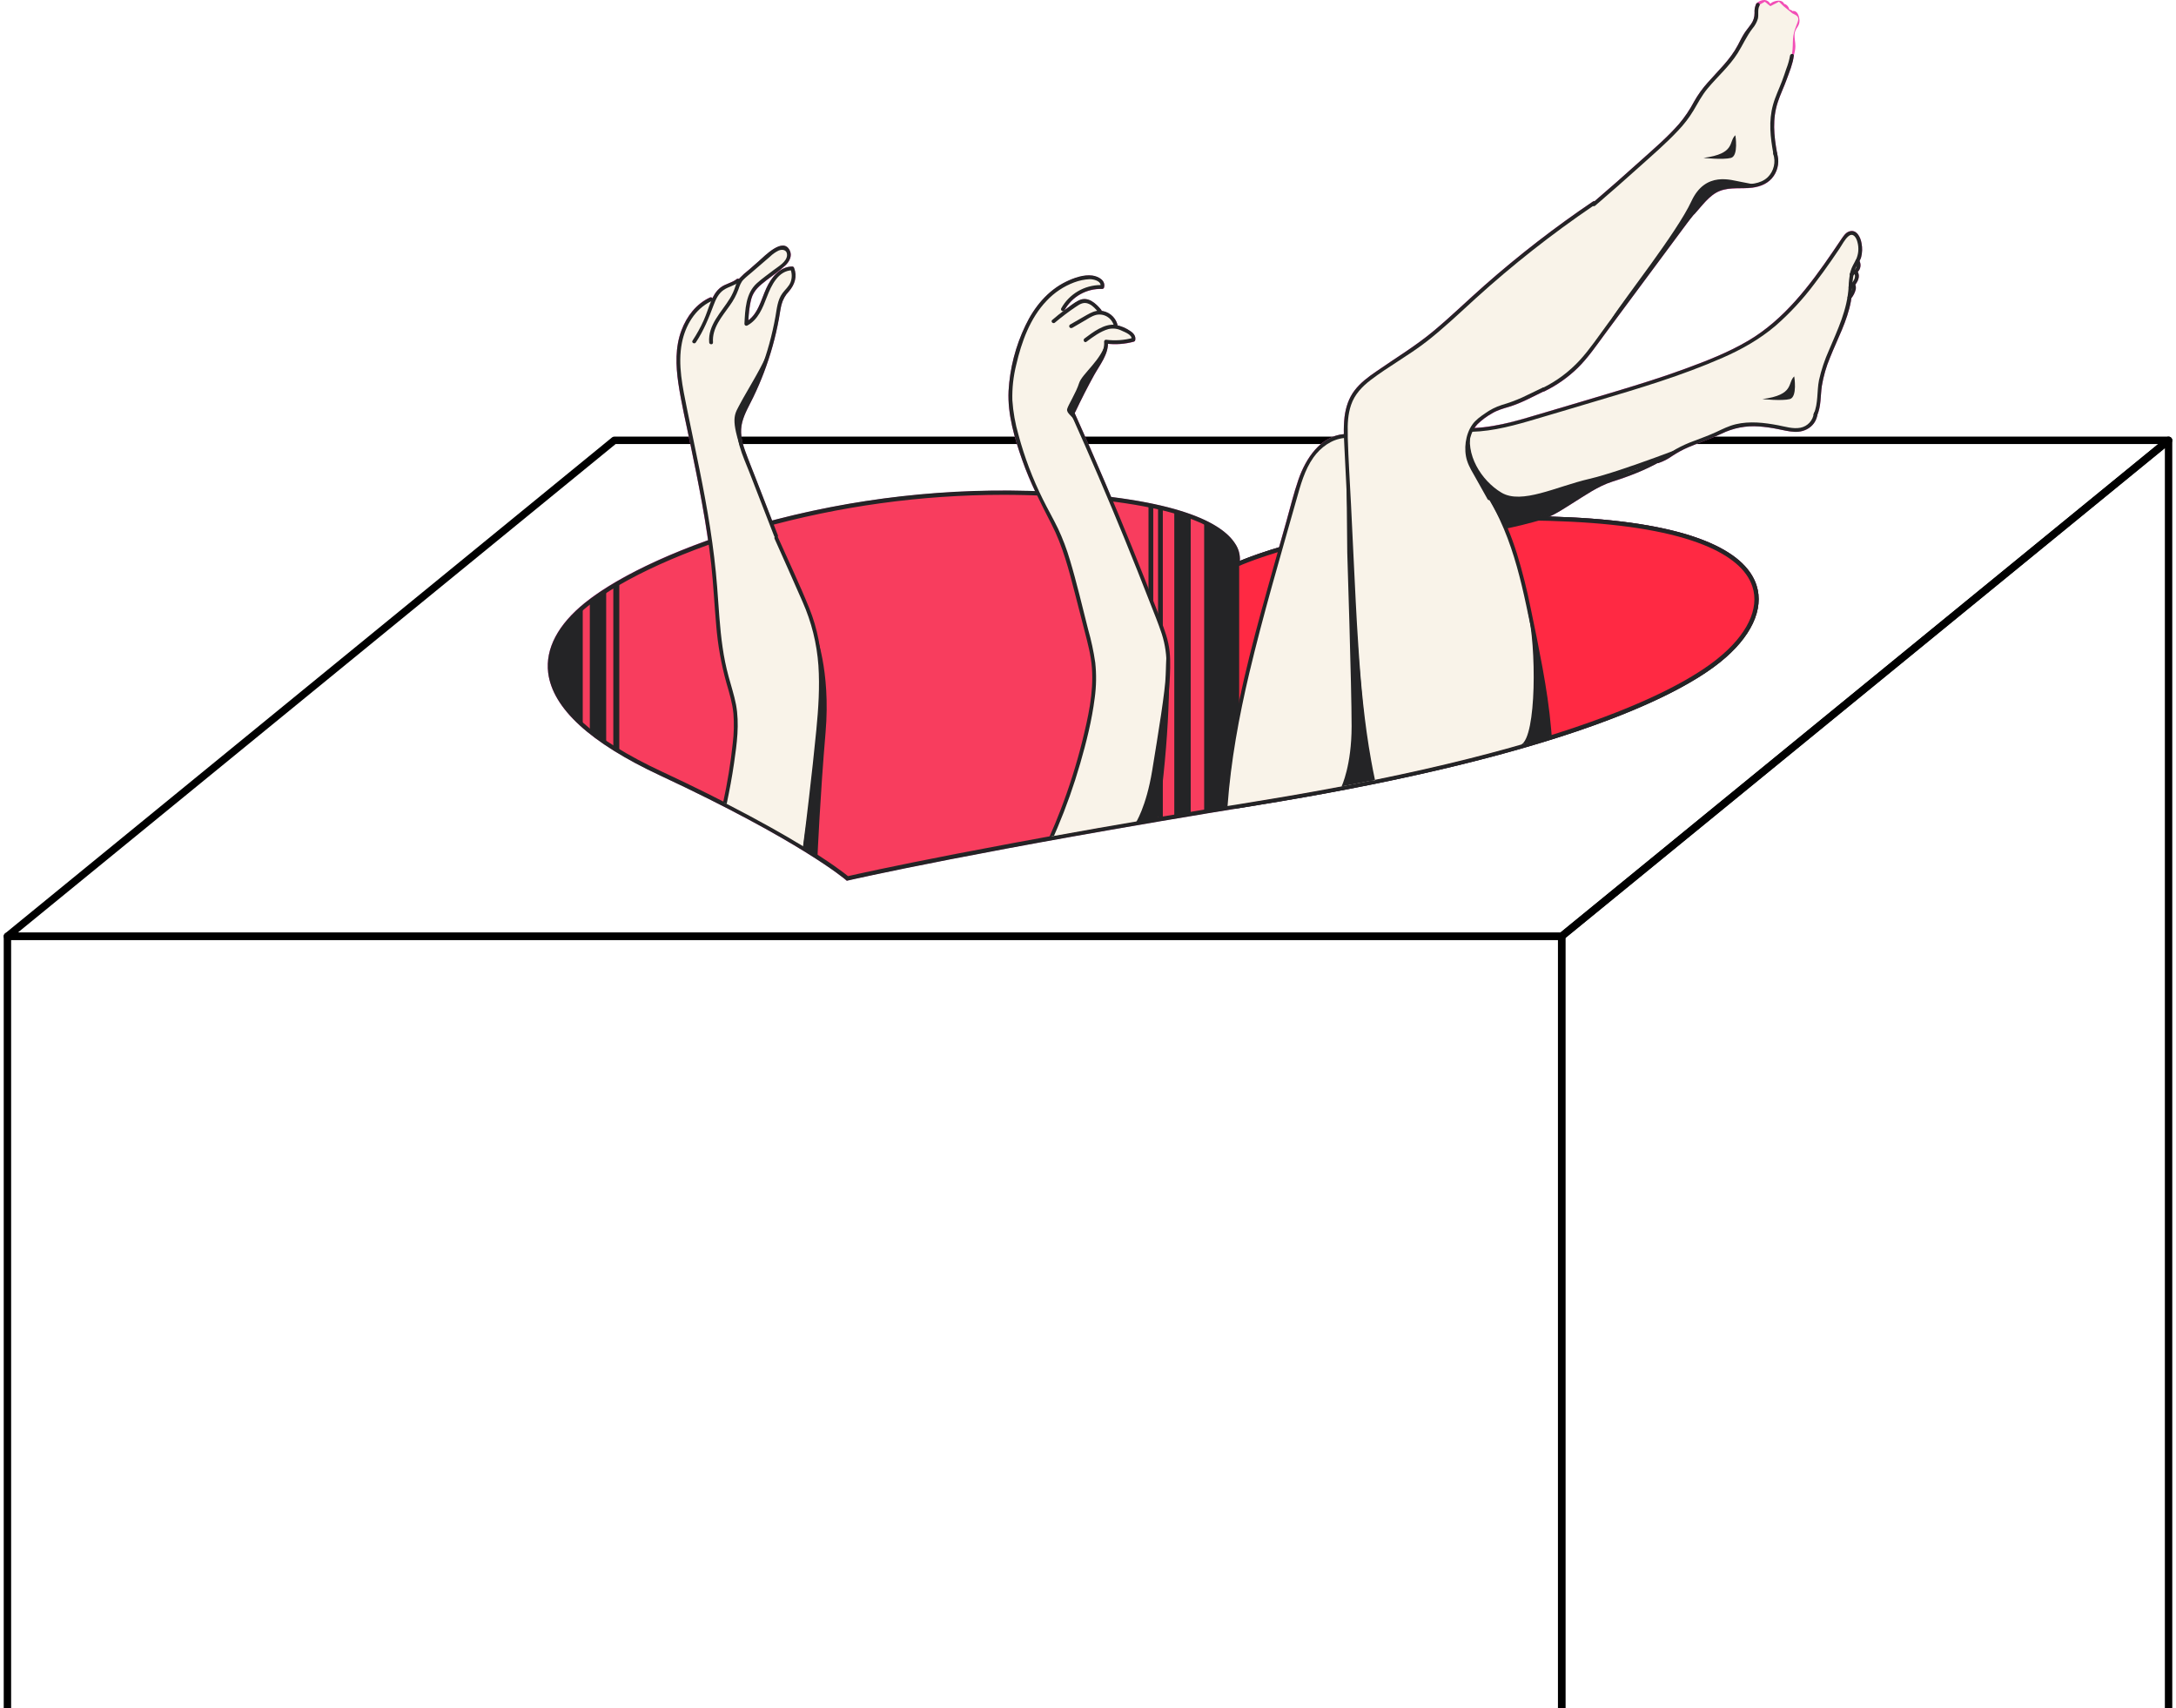 <svg width="293" height="230" viewBox="0 0 293 230" fill="none" xmlns="http://www.w3.org/2000/svg">
<g filter="url(#filter0_b_5237_1124)">
<path d="M82.719 59.281H292L210.281 126.052H105.64H1L82.719 59.281Z" fill="white" fill-opacity="0.2" stroke="black" stroke-width="0.997" stroke-linejoin="round"/>
<path d="M292 268.561L292 59.281L210.281 126.051L210.281 228.698L210.281 335.332L292 268.561Z" fill="white" fill-opacity="0.2" stroke="black" stroke-width="0.997" stroke-linejoin="round"/>
<rect x="1" y="126.053" width="209.281" height="209.281" fill="white" fill-opacity="0.2" stroke="black" stroke-width="0.997" stroke-linejoin="round"/>
</g>
<path d="M250.656 32.755C250.532 31.95 249.996 30.807 248.984 31.155C248.501 31.322 248.204 31.796 247.931 32.195C247.546 32.766 247.164 33.336 246.775 33.904C243.674 38.445 240.255 42.976 235.456 45.83C232.747 47.438 229.762 48.592 226.81 49.675C223.858 50.758 220.806 51.71 217.771 52.624C214.379 53.648 210.979 54.65 207.581 55.658C204.636 56.533 201.65 57.452 198.572 57.608C198.689 57.426 198.823 57.255 198.972 57.097C199.549 56.541 200.195 56.06 200.894 55.668C201.622 55.222 202.417 55.008 203.226 54.763C204.839 54.276 206.351 53.436 207.865 52.701C207.913 52.708 207.961 52.7 208.004 52.678C209.634 51.876 211.127 50.819 212.425 49.549C213.848 48.156 214.971 46.483 216.154 44.89L223.822 34.553L227.632 29.427L228.083 28.891C228.115 28.877 228.143 28.855 228.166 28.829C229.149 27.761 230.155 26.285 231.556 25.73C232.957 25.174 234.501 25.469 235.951 25.281C237.098 25.131 238.172 24.683 238.837 23.696C239.126 23.263 239.315 22.771 239.391 22.256C239.468 21.74 239.429 21.215 239.279 20.716C239.287 20.677 239.287 20.636 239.279 20.597C238.852 18.262 238.625 16.002 239.396 13.706C239.738 12.682 240.212 11.704 240.579 10.69C240.947 9.675 241.406 8.592 241.536 7.513C241.538 7.495 241.538 7.476 241.536 7.458C241.669 7.061 241.741 6.646 241.75 6.227C241.75 5.719 241.626 5.219 241.637 4.713C241.647 4.207 241.837 3.94 242.092 3.547C242.283 3.24 242.35 2.872 242.28 2.517C242.222 2.043 241.961 1.353 241.34 1.498C241.34 1.498 241.34 1.483 241.34 1.479C241.292 1.422 241.231 1.377 241.163 1.346C241.095 1.315 241.021 1.3 240.947 1.302C240.859 0.93 240.582 0.575 240.238 0.526C240.009 -0.076 239.185 0.046 238.691 0.278C238.57 0.336 238.46 0.416 238.367 0.513C238.297 0.372 238.193 0.251 238.063 0.162C237.934 0.072 237.784 0.017 237.628 0.001C237.414 -0.006 237.202 0.033 237.005 0.115C236.808 0.197 236.631 0.321 236.485 0.477C236.459 0.502 236.438 0.534 236.426 0.568C236.413 0.602 236.409 0.639 236.412 0.676C236.286 1.017 236.232 1.381 236.252 1.744C236.263 2.3 236.088 2.845 235.755 3.29C235.458 3.717 235.114 4.102 234.838 4.542C234.529 5.038 234.277 5.565 234.005 6.082C232.982 8.026 231.374 9.5 229.947 11.123C229.247 11.9 228.634 12.752 228.119 13.663C227.552 14.744 226.868 15.76 226.079 16.692C224.507 18.49 222.662 20.058 220.885 21.656C218.848 23.497 216.783 25.311 214.691 27.099C214.659 27.084 214.623 27.079 214.588 27.084C214.553 27.089 214.52 27.104 214.493 27.127C209.396 30.57 204.525 34.337 199.909 38.403C197.603 40.436 195.405 42.581 193.045 44.548C190.599 46.594 187.889 48.216 185.279 50.031C184.222 50.755 183.173 51.526 182.396 52.556C181.618 53.586 181.2 54.835 181.04 56.123C180.955 56.896 180.923 57.673 180.946 58.45C177.785 58.714 175.79 61.771 174.826 64.563C174.186 66.43 173.712 68.363 173.18 70.264C172.855 71.405 172.539 72.545 172.216 73.682L172.163 73.699L171.875 73.786L171.257 73.976L170.978 74.064L170.403 74.25L170.177 74.325C169.929 74.406 169.692 74.487 169.468 74.564L169.395 74.59L168.821 74.803L168.633 74.871L168.25 75.012L168.067 75.081L167.727 75.211L167.605 75.258L167.217 75.412L167.18 75.427L166.947 75.523C166.999 74.697 166.773 73.878 166.307 73.195C164.893 70.984 160.764 68.303 149.609 66.915C149.359 66.323 149.122 65.727 148.87 65.138C147.507 61.938 146.113 58.753 144.688 55.583C144.732 55.56 144.767 55.523 144.788 55.478C145.58 53.795 146.425 52.139 147.324 50.51C148.026 49.241 149.167 47.818 149.171 46.293C150.344 46.414 151.529 46.319 152.667 46.011C152.71 46 152.75 45.977 152.781 45.946C152.813 45.914 152.835 45.875 152.847 45.832C152.973 45.298 152.655 44.903 152.23 44.61C151.696 44.242 151.1 43.974 150.47 43.822C150.477 43.786 150.477 43.749 150.47 43.713C150.332 43.232 150.056 42.802 149.676 42.476C149.297 42.15 148.83 41.942 148.334 41.878C148.333 41.82 148.312 41.764 148.274 41.72C147.559 40.865 146.514 39.881 145.312 40.438C144.632 40.759 143.996 41.293 143.389 41.737L143.334 41.78C143.335 41.776 143.335 41.773 143.334 41.769C143.832 40.869 144.571 40.125 145.467 39.621C146.364 39.116 147.383 38.87 148.411 38.911C148.466 38.909 148.519 38.89 148.562 38.856C148.606 38.823 148.639 38.777 148.656 38.725C148.908 37.755 147.905 37.23 147.089 37.117C145.925 36.963 144.603 37.435 143.567 37.935C141.061 39.144 139.242 41.389 138.071 43.86C136.751 46.613 135.981 49.598 135.807 52.646C135.66 55.828 136.623 59.024 137.661 61.995C138.161 63.403 138.731 64.785 139.37 66.135C127.432 65.721 115.498 67.053 103.945 70.089L101.748 64.42C101.263 63.172 100.75 61.931 100.3 60.669C99.849 59.406 99.582 58.144 99.934 56.824C100.253 55.636 100.9 54.562 101.429 53.462C101.945 52.394 102.413 51.305 102.835 50.196C103.733 47.842 104.413 45.411 104.866 42.933C104.981 42.305 105.056 41.664 105.21 41.043C105.386 40.372 105.729 39.757 106.207 39.255C107.002 38.341 107.358 37.241 106.901 36.07C106.886 36.017 106.854 35.969 106.811 35.935C106.767 35.9 106.713 35.88 106.658 35.878C104.949 35.921 103.821 37.407 103.17 38.845C102.519 40.282 102.102 42.115 100.769 43.117C100.8 42.14 100.936 41.168 101.175 40.22C101.496 39.093 102.301 38.443 103.189 37.755C104.044 37.095 104.973 36.474 105.752 35.741C106.28 35.248 106.692 34.492 106.365 33.77C105.483 31.813 102.916 34.53 102.16 35.184L100.863 36.305C100.407 36.654 99.978 37.038 99.582 37.454C99.554 37.488 99.539 37.531 99.511 37.568C99.466 37.532 99.409 37.513 99.351 37.513C99.293 37.513 99.237 37.532 99.191 37.568C98.55 38.082 97.679 38.193 97.023 38.697C96.551 39.084 96.176 39.577 95.93 40.135C95.894 40.08 95.841 40.04 95.778 40.022C95.716 40.003 95.649 40.008 95.59 40.035C93.743 40.889 92.461 42.566 91.756 44.448C90.902 46.72 90.992 49.198 91.329 51.563C91.735 54.295 92.371 56.993 92.931 59.68C93.49 62.367 94.039 65.054 94.524 67.752C94.825 69.403 95.088 71.059 95.327 72.72C88.337 75.215 82.395 78.21 78.76 81.139C75.125 84.067 73.42 87.323 73.803 90.552C74.384 95.337 79.452 99.991 88.869 104.385C107.811 113.222 113.841 118.408 113.9 118.46L114.011 118.558L114.159 118.524C114.33 118.485 131.837 114.444 169.378 108.367C173.689 107.668 177.819 106.936 181.766 106.173C193.622 103.881 203.826 101.299 212.216 98.468C212.778 98.278 213.363 98.075 213.957 97.864L214.416 97.701C214.905 97.528 215.4 97.347 215.911 97.159C216.182 97.059 216.443 96.958 216.708 96.858L217.38 96.599C217.696 96.477 218.008 96.355 218.314 96.234L218.722 96.07C219.98 95.561 221.142 95.063 222.207 94.574L222.378 94.5C222.656 94.371 222.921 94.245 223.188 94.119L223.741 93.859L224.296 93.585C224.544 93.464 224.792 93.342 225.035 93.218L225.249 93.109C226.18 92.63 227.081 92.135 227.942 91.614L228.241 91.436C228.454 91.313 228.647 91.189 228.845 91.063L229.272 90.785L229.742 90.477C230.037 90.281 230.306 90.091 230.565 89.905L230.797 89.734C231.099 89.52 231.383 89.307 231.633 89.093C232.822 88.155 233.889 87.072 234.809 85.868C234.973 85.654 235.127 85.43 235.27 85.21C235.548 84.786 235.797 84.344 236.013 83.886C236.215 83.46 236.382 83.019 236.513 82.568C236.637 82.143 236.72 81.707 236.763 81.267C236.85 80.433 236.766 79.589 236.515 78.789C235.72 76.347 233.39 74.335 229.591 72.808C225.319 71.099 219.249 70.031 211.547 69.651C210.558 69.604 209.585 69.566 208.63 69.538C208.792 69.467 208.955 69.395 209.113 69.324C210.007 68.867 210.849 68.303 211.701 67.775C213.446 66.69 215.155 65.464 217.128 64.834C219.219 64.202 221.243 63.37 223.175 62.35C223.218 62.362 223.264 62.362 223.307 62.35C223.97 62.127 224.596 61.806 225.163 61.397C225.849 60.939 226.575 60.542 227.331 60.212C228.826 59.571 230.345 59.078 231.816 58.381C233.371 57.618 235.101 57.283 236.829 57.409C237.681 57.473 238.529 57.59 239.366 57.76C240.12 57.905 240.876 58.106 241.647 58.138C243.121 58.204 244.458 57.349 244.71 55.846C245.221 54.605 245.122 53.272 245.31 51.964C245.528 50.644 245.901 49.353 246.421 48.12C247.414 45.627 248.734 43.222 249.225 40.558C249.249 40.421 249.268 40.285 249.285 40.146C249.576 39.794 249.781 39.379 249.883 38.934C249.915 38.734 249.889 38.528 249.806 38.343C250.206 37.826 250.447 37.213 250.137 36.598C250.277 36.476 250.382 36.32 250.443 36.145C250.554 35.813 250.534 35.451 250.385 35.135C250.473 34.968 250.544 34.793 250.599 34.613C250.755 34.006 250.775 33.371 250.656 32.755Z" fill="#F24EB6"/>
<path d="M211.526 69.946C182.616 68.522 166.559 75.996 166.559 75.996C166.559 75.996 169.836 67.892 140.929 66.469C112.023 65.046 87.436 74.56 78.955 81.376C72.272 86.77 69.781 95.171 89.006 104.14C108.23 113.11 114.106 118.26 114.106 118.26C114.106 118.26 131.357 114.248 169.344 108.098C207.332 101.949 224.786 94.282 231.469 88.9C239.933 82.075 240.443 71.371 211.526 69.946Z" fill="#FF2943"/>
<path d="M211.526 69.946C182.616 68.522 166.559 75.996 166.559 75.996C166.559 75.996 169.836 67.892 140.929 66.469C112.023 65.046 87.436 74.56 78.955 81.376C72.272 86.77 69.781 95.171 89.006 104.14C108.23 113.11 114.106 118.26 114.106 118.26C114.106 118.26 131.357 114.248 169.344 108.098C207.332 101.949 224.786 94.282 231.469 88.9C239.933 82.075 240.443 71.371 211.526 69.946Z" fill="#FF2943"/>
<path d="M211.526 69.946C182.616 68.522 166.559 75.996 166.559 75.996C166.559 75.996 169.836 67.892 140.929 66.469C112.023 65.046 87.436 74.56 78.955 81.376C72.272 86.77 69.781 95.171 89.006 104.14C108.23 113.11 114.106 118.26 114.106 118.26C114.106 118.26 131.357 114.248 169.344 108.098C207.332 101.949 224.786 94.282 231.469 88.9C239.933 82.075 240.443 71.371 211.526 69.946Z" fill="#F83D5E"/>
<path d="M114.024 118.578L113.913 118.479C113.853 118.428 107.823 113.242 88.881 104.405C79.464 100.011 74.406 95.357 73.815 90.572C73.422 87.342 75.137 84.087 78.772 81.158C83.55 77.314 92.307 73.345 102.198 70.553C114.796 67.03 127.879 65.552 140.945 66.176C158.771 67.065 164.578 70.47 166.31 73.18C166.777 73.864 167.002 74.683 166.951 75.508C168.273 74.96 172.096 73.49 178.136 72.151C185.114 70.606 196.575 68.917 211.54 69.654C219.242 70.034 225.314 71.096 229.584 72.811C233.383 74.336 235.713 76.348 236.508 78.792C237.559 82.023 235.786 85.791 231.643 89.128C228.907 91.335 223.313 94.748 212.232 98.49C201.06 102.263 186.637 105.595 169.39 108.387C131.86 114.464 114.346 118.505 114.171 118.544L114.024 118.578ZM135.098 66.616C124.03 66.624 113.016 68.14 102.358 71.123C92.533 73.9 83.857 77.82 79.137 81.622C76.717 83.57 73.93 86.695 74.394 90.51C74.949 95.081 79.906 99.582 89.131 103.884C106.751 112.105 113.265 117.196 114.184 117.952C115.924 117.555 133.521 113.611 169.303 107.818C186.517 105.042 200.913 101.709 212.057 97.944C223.061 94.229 228.588 90.856 231.28 88.679C235.233 85.495 236.942 81.959 235.959 78.971C235.22 76.7 233.005 74.81 229.372 73.351C225.163 71.662 219.157 70.615 211.519 70.237C203.3 69.833 190.864 69.933 178.294 72.717C170.776 74.381 166.727 76.241 166.686 76.26L166.016 76.572L166.293 75.887C166.308 75.846 166.686 74.831 165.802 73.469C164.811 71.944 162.699 70.63 159.521 69.562C155.159 68.096 148.899 67.152 140.916 66.759C138.938 66.663 136.986 66.616 135.098 66.616Z" fill="#242426"/>
<path d="M211.526 69.946C182.616 68.522 166.559 75.996 166.559 75.996V108.551L169.335 108.098C207.325 101.948 224.776 94.282 231.459 88.899C239.932 82.075 240.443 71.371 211.526 69.946Z" fill="#FF2943"/>
<path d="M166.273 108.892V75.809L166.442 75.73C166.483 75.711 170.573 73.829 178.144 72.15C185.122 70.606 196.583 68.916 211.548 69.653C219.25 70.033 225.322 71.095 229.592 72.81C233.391 74.335 235.721 76.347 236.516 78.791C237.567 82.023 235.794 85.791 231.651 89.127C226.691 93.124 218.362 96.422 212.24 98.487C201.062 102.262 186.638 105.594 169.392 108.386L166.615 108.836L166.273 108.892ZM166.857 76.185V108.206L169.3 107.809C186.515 105.032 200.91 101.7 212.054 97.934C223.058 94.219 228.586 90.847 231.277 88.67C235.234 85.494 236.943 81.959 235.961 78.97C235.222 76.7 233.007 74.809 229.374 73.35C225.164 71.661 219.158 70.614 211.521 70.236C196.63 69.503 185.233 71.18 178.296 72.716C171.634 74.19 167.696 75.822 166.857 76.185Z" fill="#242426"/>
<path d="M166.564 74.449V108.547C165.052 108.793 163.574 109.038 162.141 109.273V70.297C165.233 71.764 166.265 73.326 166.564 74.449Z" fill="#242426"/>
<path d="M78.466 81.803V97.631C75.311 94.82 74.051 92.128 74.051 89.653C74.053 86.671 75.903 83.996 78.466 81.803Z" fill="#242426"/>
<path d="M160.33 69.535V109.571C159.578 109.699 158.835 109.817 158.119 109.943V68.828C158.935 69.055 159.67 69.29 160.33 69.535Z" fill="#242426"/>
<path d="M81.622 79.49V100.063C80.817 99.518 80.082 98.973 79.42 98.439V81.022C80.073 80.522 80.815 80.007 81.622 79.49Z" fill="#242426"/>
<path d="M83.389 78.42V101.177C83.11 101.013 82.845 100.851 82.582 100.686V78.898C82.845 78.738 83.118 78.574 83.389 78.42Z" fill="#242426"/>
<path d="M156.574 68.422V110.213L155.934 110.322V68.266C156.149 68.321 156.367 68.375 156.574 68.422Z" fill="#242426"/>
<path d="M155.287 68.133V110.427L154.646 110.536V67.994L155.287 68.133Z" fill="#242426"/>
<path d="M110.53 92.29L109.906 100.896L108.817 110.509L108.367 114.071L108.14 113.933C105.663 112.418 102.301 110.515 97.856 108.225C97.743 108.165 97.63 108.106 97.517 108.052L98.194 105.175L99.084 98.145L98.837 94.832L97.241 88.398L96.007 75.834L93.973 63.462L91.581 51.434L91.408 47.143L92.22 43.994L93.907 41.516L95.069 40.613L95.834 40.373L95.987 40.327L96.152 40.273L97.329 38.803L98.824 38.114L99.283 37.928L99.633 37.787H99.661L102.69 35.076L104.65 33.549L105.932 33.587L106.209 34.531L105.558 35.582L101.784 38.611L100.93 40.119L100.524 42.896L100.498 43.3L100.485 43.467V43.614L100.584 43.52L100.757 43.366L101.839 42.377L103.196 39.44L104.522 37.184L105.838 36.268L106.656 36.136L106.869 37.571L106.171 39.158L105.05 40.694L104.543 43.319L102.664 49.941L100.791 54.187L99.667 56.659L99.52 58.406L100.272 61.27L104.505 72.134L104.59 72.348L105.208 73.942L108.909 82.381L110.092 86.581L110.53 92.29Z" fill="#F9F3E9"/>
<path d="M98.842 102.737C98.577 104.585 98.231 106.413 97.847 108.233C97.734 108.174 97.621 108.114 97.507 108.06C97.467 108.035 97.42 108.013 97.381 107.994C97.952 105.385 98.38 102.747 98.663 100.091C98.828 98.761 98.859 97.419 98.757 96.084C98.624 94.669 98.212 93.307 97.819 91.965C97.108 89.412 96.645 86.796 96.437 84.154C96.192 81.449 96.066 78.739 95.773 76.037C95.468 73.26 95.036 70.515 94.537 67.776C94.052 65.079 93.501 62.396 92.943 59.704C92.386 57.013 91.747 54.309 91.341 51.587C90.995 49.223 90.903 46.745 91.769 44.472C92.473 42.59 93.755 40.909 95.602 40.059C95.662 40.032 95.728 40.028 95.791 40.046C95.853 40.065 95.907 40.105 95.942 40.16C95.981 40.211 95.999 40.275 95.995 40.339C95.987 40.375 95.971 40.409 95.948 40.438C95.924 40.467 95.895 40.49 95.861 40.506C95.828 40.517 95.797 40.532 95.769 40.55C93.582 41.601 92.281 43.827 91.822 46.147C91.237 49.11 91.929 52.16 92.512 55.063C93.603 60.403 94.784 65.728 95.628 71.111C96.034 73.736 96.36 76.374 96.566 79.025C96.779 81.729 96.905 84.446 97.296 87.131C97.484 88.465 97.755 89.785 98.108 91.085C98.445 92.341 98.857 93.576 99.103 94.853C99.588 97.442 99.222 100.133 98.842 102.737Z" fill="#242426"/>
<path d="M93.693 46.108C94.735 44.536 95.421 42.865 96.076 41.109C96.367 40.328 96.741 39.501 97.458 39.025C98.122 38.58 98.921 38.446 99.556 37.94C99.812 37.726 99.449 37.376 99.195 37.579C98.554 38.093 97.682 38.205 97.027 38.709C96.418 39.176 96.04 39.849 95.745 40.548C95.389 41.402 95.128 42.297 94.748 43.145C94.323 44.086 93.823 44.991 93.253 45.852C93.069 46.125 93.511 46.381 93.693 46.108Z" fill="#242426"/>
<path d="M96.007 46.106C95.856 44.158 97.212 42.637 98.258 41.148C98.748 40.479 99.142 39.745 99.429 38.967C99.6 38.474 99.747 38.008 100.129 37.628C100.512 37.248 100.911 36.94 101.302 36.603L103.69 34.544C104.027 34.215 104.414 33.942 104.837 33.734C105.371 33.51 105.996 33.647 105.977 34.343C105.954 35.253 104.768 35.892 104.136 36.383C103.399 36.951 102.624 37.493 101.928 38.115C100.398 39.482 100.336 41.693 100.238 43.611C100.24 43.655 100.253 43.698 100.277 43.735C100.3 43.773 100.332 43.804 100.371 43.825C100.409 43.847 100.453 43.858 100.497 43.858C100.541 43.858 100.584 43.846 100.623 43.825C102.086 43.043 102.699 41.447 103.262 39.98C103.843 38.468 104.779 36.43 106.665 36.385L106.419 36.197C106.659 36.77 106.67 37.414 106.451 37.995C106.221 38.581 105.721 38.98 105.356 39.478C104.693 40.382 104.608 41.533 104.418 42.603C103.976 45.08 103.307 47.511 102.421 49.865C101.974 51.052 101.476 52.215 100.926 53.356C100.424 54.385 99.839 55.394 99.51 56.498C98.781 58.952 100.031 61.33 100.902 63.575C102.017 66.448 103.131 69.321 104.245 72.192C104.362 72.495 104.858 72.365 104.738 72.057C103.742 69.502 102.751 66.949 101.767 64.397C101.283 63.148 100.77 61.906 100.319 60.644C99.869 59.382 99.602 58.119 99.954 56.799C100.272 55.611 100.919 54.537 101.449 53.437C101.965 52.369 102.433 51.28 102.855 50.171C103.753 47.818 104.432 45.386 104.886 42.908C105.001 42.28 105.076 41.64 105.23 41.018C105.406 40.347 105.749 39.732 106.227 39.23C107.021 38.316 107.378 37.216 106.921 36.045C106.9 35.993 106.864 35.949 106.817 35.919C106.77 35.889 106.714 35.875 106.658 35.879C104.95 35.921 103.822 37.408 103.171 38.846C102.44 40.454 102.049 42.477 100.358 43.389L100.742 43.603C100.8 42.475 100.868 41.296 101.169 40.206C101.49 39.078 102.295 38.429 103.183 37.741C104.038 37.081 104.967 36.46 105.746 35.727C106.274 35.234 106.686 34.477 106.359 33.755C105.477 31.799 102.91 34.516 102.154 35.169L100.864 36.306C100.408 36.655 99.979 37.039 99.582 37.455C99.324 37.79 99.131 38.172 99.014 38.579C98.833 39.133 98.59 39.665 98.29 40.166C97.15 42.037 95.3 43.727 95.492 46.104C95.518 46.429 96.028 46.433 96.003 46.104L96.007 46.106Z" fill="#242426"/>
<path d="M110.338 99.21C109.833 104.226 109.255 109.231 108.604 114.227C108.525 114.18 108.444 114.126 108.358 114.073L108.132 113.934C108.417 111.743 108.685 109.545 108.937 107.342C109.288 104.32 109.627 101.295 109.92 98.266C110.2 95.389 110.392 92.499 110.2 89.6C109.99 86.636 109.268 83.732 108.064 81.016C106.833 78.172 105.552 75.355 104.296 72.525C104.279 72.49 104.27 72.451 104.27 72.412C104.27 72.372 104.279 72.334 104.296 72.298C104.316 72.26 104.345 72.225 104.379 72.199C104.414 72.172 104.454 72.154 104.497 72.144C104.539 72.133 104.584 72.138 104.624 72.158C104.663 72.177 104.694 72.211 104.71 72.251C104.71 72.251 104.71 72.264 104.723 72.27C106.146 75.475 107.66 78.638 108.969 81.883C111.223 87.441 110.93 93.368 110.338 99.21Z" fill="#242426"/>
<path d="M156.659 97.256L156.174 100.227L156.136 100.498L155.41 104.924L154.692 110.298C154.607 110.313 154.513 110.326 154.427 110.345C149.85 111.123 145.679 111.854 141.916 112.539C141.817 112.558 141.717 112.578 141.617 112.593L142.898 109.529L146.226 99.434L147.349 92.937L147.106 88.425L145.459 81.62L143.238 73.259L139.549 65.997L137.298 60.037L136.051 54.776L136.416 49.863L138.037 44.54L140.115 41.033L142.163 39.072L144.647 37.75L146.967 37.344L148.208 37.671L148.362 38.38V38.414L148.409 38.627L146.341 38.918L144.521 39.916L143.199 41.31L143.278 41.789V41.817L143.3 41.943L145.491 40.608L146.847 40.734L147.984 41.83L148.242 42.073L148.342 42.173L149.929 43.017L150.307 43.76L150.401 43.94L150.455 44.047L152.003 44.743L152.614 45.384L152.441 45.856L149.186 46.132L149.06 46.146L149.019 46.266L148.355 48.464L146.108 52.226L144.613 55.408L144.534 55.581L144.474 55.714L148.453 64.792L154.927 80.663C154.927 80.663 157.191 85.195 157.238 87.827C157.285 90.459 156.659 97.256 156.659 97.256Z" fill="#F9F3E9"/>
<path d="M148.66 38.709C148.643 38.761 148.61 38.807 148.566 38.841C148.522 38.874 148.469 38.893 148.414 38.895C147.386 38.854 146.367 39.1 145.471 39.605C144.574 40.109 143.836 40.853 143.337 41.753C143.338 41.757 143.338 41.762 143.337 41.766L143.297 41.826C143.281 41.844 143.262 41.859 143.24 41.87C143.218 41.88 143.195 41.885 143.171 41.885C143.122 41.894 143.073 41.889 143.028 41.87C142.982 41.852 142.943 41.821 142.915 41.781C142.886 41.741 142.87 41.694 142.867 41.645C142.864 41.596 142.876 41.548 142.899 41.505C143.425 40.56 144.192 39.773 145.122 39.223C146.053 38.673 147.113 38.38 148.194 38.376C148.16 37.793 147.197 37.579 146.718 37.586C146.012 37.622 145.316 37.766 144.653 38.013C143.238 38.541 141.964 39.39 140.932 40.493C138.694 42.83 137.551 46.031 136.834 49.122C136.446 50.679 136.271 52.282 136.315 53.886C136.421 55.471 136.7 57.039 137.145 58.564C137.948 61.549 139.046 64.447 140.422 67.215C141.077 68.537 141.816 69.827 142.462 71.156C143.102 72.519 143.637 73.929 144.061 75.374C144.992 78.459 145.716 81.601 146.513 84.717C146.934 86.189 147.256 87.688 147.476 89.203C147.648 90.79 147.623 92.392 147.404 93.973C147.026 96.951 146.287 99.907 145.45 102.793C144.598 105.741 143.573 108.636 142.38 111.463C142.235 111.815 142.075 112.174 141.915 112.531C141.816 112.55 141.716 112.569 141.616 112.584C141.515 112.599 141.417 112.623 141.319 112.638C141.849 111.442 142.348 110.239 142.814 109.021C143.963 106.036 144.928 102.983 145.704 99.879C146.507 96.637 147.284 93.257 147.026 89.897C146.9 88.216 146.46 86.576 146.041 84.948C145.614 83.286 145.187 81.625 144.76 79.965C143.929 76.735 143.113 73.533 141.577 70.549C140.136 67.732 138.707 64.968 137.658 61.971C136.609 58.974 135.657 55.804 135.804 52.621C135.978 49.573 136.747 46.588 138.068 43.836C139.239 41.364 141.058 39.119 143.564 37.91C144.599 37.41 145.913 36.938 147.086 37.092C147.908 37.214 148.912 37.739 148.66 38.709Z" fill="#242426"/>
<path d="M142.03 43.446C142.957 42.664 143.927 41.933 144.935 41.258C145.481 40.887 145.981 40.618 146.633 40.919C147.164 41.156 147.545 41.622 147.914 42.057C148.128 42.309 148.486 41.946 148.275 41.696C147.559 40.842 146.515 39.857 145.313 40.415C144.633 40.735 143.997 41.269 143.39 41.714C142.784 42.158 142.228 42.602 141.682 43.076C141.432 43.29 141.795 43.651 142.043 43.44L142.03 43.446Z" fill="#242426"/>
<path d="M144.343 44.16L145.893 43.258C146.423 42.951 146.961 42.571 147.563 42.404C148.07 42.279 148.605 42.357 149.055 42.62C149.505 42.884 149.834 43.313 149.973 43.816C149.993 43.878 150.037 43.93 150.095 43.961C150.153 43.992 150.221 44 150.284 43.982C150.348 43.965 150.402 43.923 150.436 43.867C150.47 43.811 150.48 43.743 150.466 43.679C150.318 43.16 150.01 42.702 149.587 42.368C149.163 42.034 148.645 41.843 148.106 41.821C147.465 41.806 146.861 42.103 146.31 42.417C145.564 42.844 144.815 43.271 144.084 43.698C144.029 43.734 143.989 43.79 143.974 43.854C143.958 43.919 143.969 43.986 144.002 44.043C144.035 44.1 144.089 44.142 144.153 44.16C144.216 44.178 144.284 44.171 144.343 44.141V44.16Z" fill="#242426"/>
<path d="M146.284 46.014C147.162 45.359 148.174 44.607 149.244 44.306C149.858 44.159 150.504 44.24 151.064 44.532C151.454 44.709 152.495 45.102 152.36 45.668L152.539 45.491C151.363 45.809 150.135 45.893 148.926 45.737C148.892 45.736 148.859 45.743 148.828 45.755C148.797 45.768 148.768 45.787 148.745 45.81C148.721 45.834 148.702 45.862 148.689 45.893C148.676 45.924 148.669 45.957 148.669 45.991C148.748 46.845 148.392 47.584 147.984 48.306C147.557 49.06 147.117 49.802 146.702 50.569C145.874 52.087 145.09 53.629 144.353 55.195C144.214 55.49 144.654 55.751 144.795 55.452C145.587 53.768 146.432 52.112 147.33 50.483C148.076 49.137 149.329 47.621 149.18 45.997L148.926 46.254C150.18 46.413 151.454 46.323 152.674 45.991C152.717 45.979 152.756 45.957 152.788 45.925C152.819 45.894 152.842 45.855 152.853 45.812C152.979 45.278 152.661 44.882 152.236 44.59C151.625 44.157 150.925 43.865 150.188 43.735C148.693 43.534 147.151 44.731 146.025 45.572C145.765 45.767 146.025 46.213 146.284 46.014Z" fill="#242426"/>
<path d="M144.17 55.638C146.698 61.26 149.128 66.925 151.46 72.632C152.61 75.451 153.737 78.278 154.839 81.115C155.385 82.525 155.971 83.93 156.443 85.368C156.896 86.792 157.106 88.282 157.064 89.776C156.994 93.272 156.593 96.753 155.868 100.173C155.802 100.493 156.295 100.63 156.362 100.307C156.997 97.258 157.386 94.163 157.526 91.052C157.592 89.571 157.626 88.072 157.312 86.615C156.994 85.12 156.379 83.699 155.832 82.279C153.611 76.519 151.29 70.797 148.869 65.114C147.481 61.851 146.057 58.604 144.598 55.371C144.463 55.072 144.023 55.331 144.155 55.63L144.17 55.638Z" fill="#242426"/>
<path d="M156.268 100.432C156.271 100.444 156.271 100.455 156.268 100.467C155.828 103.728 155.394 106.99 154.965 110.254C154.878 110.267 154.786 110.28 154.698 110.299C154.611 110.318 154.519 110.327 154.434 110.346C154.871 107.044 155.311 103.739 155.756 100.432C155.768 100.356 155.808 100.288 155.869 100.24C155.915 100.211 155.968 100.194 156.023 100.192C156.078 100.189 156.132 100.202 156.181 100.227C156.215 100.248 156.243 100.278 156.259 100.315C156.274 100.352 156.278 100.393 156.268 100.432Z" fill="#242426"/>
<path d="M250.242 34.915C250.222 35.065 250.228 35.218 250.261 35.366C250.318 35.584 250.318 35.812 250.261 36.03C250.224 36.177 250.15 36.312 250.048 36.423C249.981 36.483 249.943 36.483 249.943 36.483C249.943 36.483 249.975 36.581 250.009 36.722C250.089 37 250.102 37.293 250.048 37.577C249.971 37.796 249.844 37.995 249.676 38.156L249.603 38.222C249.601 38.352 249.592 38.483 249.576 38.613C249.566 38.936 249.493 39.255 249.362 39.55V39.563C249.318 39.653 249.248 39.727 249.161 39.777C249.161 39.777 249.123 39.963 249.057 40.262C248.797 41.45 248.445 42.616 248.006 43.75C247.322 45.384 245.834 48.462 245.462 50.137C245.202 51.312 245.035 53.864 244.625 55.511C244.571 55.712 244.518 55.898 244.465 56.062C244.326 56.489 244.159 56.808 243.961 56.953C243.017 57.664 242.066 57.982 240.093 57.623C238.119 57.265 235.18 56.769 232.746 57.683C230.311 58.598 225.304 61.026 224.7 61.385C224.54 61.479 224.115 61.684 223.583 61.93C223.41 62.017 223.224 62.103 223.032 62.19C221.569 62.861 219.723 63.686 219.723 63.686C219.723 63.686 215.676 65.016 214.433 65.779C213.19 66.541 209.094 69.229 207.665 69.654C207.297 69.761 205.465 70.224 202.934 70.856L202.594 70.935C202.54 70.955 202.484 70.971 202.428 70.982C201.637 71.175 200.8 71.388 199.916 71.606C193.047 73.315 183.91 75.541 182.336 75.925C182.266 75.945 182.195 75.96 182.123 75.972C182.112 75.979 182.101 75.984 182.088 75.985L182.167 76.803V76.816L182.58 81.043L184.653 102.38L184.912 105.018V105.044L184.673 105.131C184.673 105.116 184.673 105.104 184.66 105.084C179.976 106.026 174.886 106.958 169.359 107.848C167.977 108.075 166.627 108.293 165.301 108.513L165.162 108.532C165.613 103.833 166.57 95.795 168.244 89.442C170.762 79.866 174.064 67.469 174.865 65.305C175.666 63.141 177.616 59.191 180.254 58.805C180.433 58.779 180.681 58.751 180.971 58.726L181.27 58.698L181.484 58.679C181.616 58.679 181.764 58.66 181.911 58.653C185.446 58.392 192.695 58.128 196.787 57.942C197.161 57.92 197.505 57.908 197.819 57.888C197.91 57.888 197.998 57.888 198.083 57.876L198.417 57.854C199.04 57.822 199.472 57.794 199.664 57.769C201.086 57.57 212.455 54.466 215.896 53.431C219.337 52.395 230.535 48.695 233.04 47.388C235.546 46.08 240.528 42.902 243.61 38.696C246.692 34.49 248.442 31.1 249.591 31.399C250.74 31.698 250.513 34.283 250.302 34.708C250.268 34.772 250.248 34.843 250.242 34.915Z" fill="#F9F3E9"/>
<path d="M197.017 58.127C200.048 58.249 203.008 57.52 205.898 56.681C208.888 55.809 211.878 54.906 214.868 54.017C220.635 52.308 226.425 50.589 231.942 48.169C234.505 47.049 236.903 45.697 239.035 43.897C240.985 42.198 242.75 40.298 244.3 38.227C245.107 37.181 245.878 36.106 246.632 35.023C246.993 34.504 247.348 33.981 247.7 33.458C248.052 32.934 248.396 32.225 248.885 31.811C249.562 31.24 249.992 32.078 250.118 32.646C250.317 33.399 250.251 34.197 249.932 34.908C249.648 35.47 249.319 35.959 249.161 36.578C249.017 37.243 248.937 37.921 248.922 38.601C248.747 41.684 247.457 44.349 246.273 47.145C245.691 48.441 245.241 49.792 244.93 51.178C244.631 52.659 244.844 54.301 244.227 55.7C244.097 55.997 244.537 56.258 244.669 55.957C245.229 54.688 245.114 53.316 245.31 51.973C245.528 50.652 245.901 49.362 246.421 48.128C247.414 45.635 248.734 43.23 249.225 40.566C249.477 39.193 249.293 37.706 249.755 36.38C249.968 35.76 250.415 35.252 250.609 34.622C250.763 34.015 250.78 33.382 250.66 32.768C250.536 31.962 250 30.82 248.988 31.168C248.505 31.334 248.208 31.809 247.935 32.208C247.551 32.778 247.168 33.349 246.779 33.917C243.678 38.458 240.259 42.989 235.46 45.842C232.751 47.451 229.766 48.604 226.814 49.687C223.862 50.77 220.81 51.723 217.775 52.637C214.384 53.66 210.983 54.662 207.585 55.67C204.147 56.694 200.657 57.781 197.028 57.636C196.699 57.623 196.699 58.133 197.028 58.146L197.017 58.127Z" fill="#242426"/>
<path d="M244.229 55.65C244.173 56.12 243.969 56.561 243.647 56.908C243.324 57.255 242.9 57.492 242.435 57.583C241.433 57.777 240.387 57.435 239.409 57.25C237.542 56.897 235.592 56.671 233.719 57.115C232.775 57.341 231.918 57.775 231.045 58.183C230.116 58.61 229.153 58.958 228.196 59.324C227.311 59.638 226.453 60.026 225.633 60.483C224.819 60.96 224.089 61.577 223.17 61.846C223.109 61.868 223.058 61.911 223.028 61.969C222.997 62.026 222.99 62.093 223.007 62.156C223.024 62.218 223.064 62.272 223.12 62.306C223.175 62.341 223.241 62.352 223.305 62.34C223.967 62.117 224.593 61.795 225.161 61.387C225.848 60.932 226.574 60.539 227.331 60.212C228.826 59.571 230.344 59.078 231.816 58.382C233.371 57.619 235.101 57.284 236.829 57.41C237.681 57.473 238.528 57.59 239.366 57.76C240.12 57.905 240.876 58.106 241.647 58.138C243.142 58.204 244.5 57.329 244.725 55.788C244.772 55.468 244.278 55.329 244.231 55.654L244.229 55.65Z" fill="#242426"/>
<path d="M223.194 61.76C221.437 62.745 219.58 63.54 217.653 64.129C216.742 64.385 215.857 64.729 215.011 65.156C214.157 65.611 213.348 66.145 212.527 66.651C210.832 67.706 209.176 68.913 207.254 69.522C205.329 70.125 203.364 70.589 201.372 70.91C199.051 71.323 196.681 71.377 194.343 71.071C194.021 71.022 193.882 71.515 194.206 71.562C198.307 72.162 202.419 71.387 206.381 70.31C207.325 70.076 208.243 69.744 209.119 69.319C210.014 68.862 210.855 68.298 211.707 67.77C213.452 66.685 215.161 65.459 217.134 64.829C219.332 64.126 221.44 63.334 223.459 62.202C223.745 62.042 223.486 61.599 223.2 61.762L223.194 61.76Z" fill="#242426"/>
<path d="M249.912 35.311C250.115 35.54 249.991 36.029 249.82 36.234C249.65 36.439 249.342 36.556 249.137 36.755C248.898 36.984 249.261 37.345 249.498 37.116C249.85 36.777 250.273 36.648 250.442 36.142C250.514 35.945 250.536 35.733 250.507 35.525C250.478 35.318 250.399 35.12 250.275 34.95C250.062 34.702 249.697 35.066 249.912 35.311Z" fill="#242426"/>
<path d="M249.628 36.712C250.076 37.389 249.427 38.057 248.966 38.512C248.925 38.562 248.905 38.625 248.909 38.689C248.912 38.753 248.94 38.813 248.985 38.858C249.031 38.902 249.092 38.928 249.156 38.93C249.22 38.933 249.282 38.911 249.331 38.869C249.972 38.245 250.664 37.34 250.072 36.449C249.893 36.175 249.448 36.432 249.632 36.707L249.628 36.712Z" fill="#242426"/>
<path d="M249.458 38.612H249.518L249.339 38.538C249.633 38.813 248.988 39.693 248.822 39.909C248.623 40.172 249.065 40.426 249.264 40.167C249.564 39.808 249.775 39.384 249.881 38.928C249.928 38.602 249.881 38.112 249.454 38.1C249.125 38.1 249.125 38.602 249.454 38.61L249.458 38.612Z" fill="#242426"/>
<path d="M181.907 58.67C181.914 58.704 181.913 58.74 181.905 58.775C181.896 58.809 181.879 58.841 181.856 58.868C181.833 58.895 181.804 58.916 181.771 58.929C181.738 58.943 181.703 58.949 181.668 58.947C181.608 58.944 181.548 58.944 181.488 58.947C181.416 58.947 181.343 58.947 181.275 58.947C181.177 58.947 181.079 58.954 180.982 58.969C179.301 59.14 177.819 60.231 176.849 61.598C175.66 63.279 175.115 65.313 174.564 67.274C172.379 75.008 170.092 82.737 168.233 90.561C166.832 96.469 165.73 102.463 165.29 108.523L165.151 108.542L164.773 108.602C164.959 105.898 165.284 103.213 165.709 100.536C167.012 92.323 169.244 84.289 171.491 76.296C172.06 74.283 172.63 72.269 173.199 70.256C173.731 68.355 174.203 66.421 174.846 64.555C175.809 61.763 177.804 58.706 180.965 58.441L181.258 58.422H181.484C181.55 58.422 181.61 58.422 181.676 58.422C181.739 58.426 181.798 58.454 181.841 58.5C181.884 58.546 181.908 58.607 181.907 58.67Z" fill="#242426"/>
<path d="M242.143 2.555C242.143 3.068 241.502 3.971 241.431 5.24C241.384 5.881 241.431 6.395 241.299 7.246C241.271 7.387 241.245 7.538 241.211 7.705C240.937 8.901 240.568 10.074 240.109 11.212C238.614 15.1 238.448 17.684 238.967 19.5C239.053 19.807 239.115 20.119 239.152 20.436C239.172 20.568 239.183 20.701 239.184 20.835C239.231 22.004 238.853 22.971 238.302 23.939C237.557 25.246 234.787 25.082 232.183 25.255C230.421 25.374 229.127 26.869 228.07 28.324C227.969 28.463 227.871 28.595 227.771 28.736C227.386 29.294 227.027 29.826 226.688 30.251C225.385 31.878 220.144 39.075 219.313 40.192C218.482 41.309 213.578 47.882 211.718 49.847C210.915 50.701 209.618 51.513 208.087 52.284C207.933 52.359 207.782 52.438 207.628 52.511C205.706 53.442 203.457 54.318 201.297 55.136C199.655 55.76 198.734 56.669 198.226 57.614C198.175 57.702 198.128 57.793 198.087 57.887C198.053 57.966 198.021 58.045 197.987 58.126C197.496 59.389 197.643 60.63 197.703 61.249C197.822 62.411 199.862 65.893 199.862 65.893L200.445 66.976L200.625 67.316L202.459 70.712L202.585 70.925L202.711 71.165L203.036 71.769L204.618 76.595L207.222 88.595L208.424 96.122L208.642 99.104L208.429 99.164C202.109 101.125 194.429 103.099 185.148 104.985C185.149 105.01 185.154 105.034 185.163 105.057H184.896V105.032L183.908 99.531L182.989 91.491L182.152 76.812V76.8L182.107 75.969L181.838 71.22C181.838 71.22 181.473 63.819 181.274 58.94C181.274 58.861 181.274 58.788 181.274 58.714C181.274 58.639 181.274 58.515 181.259 58.423C181.246 58.024 181.234 57.646 181.221 57.293C181.054 52.681 184.495 50.714 185.518 50.176C186.541 49.638 193.916 44.535 195.385 42.866C196.855 41.198 203.617 35.585 203.617 35.585C203.617 35.585 210.09 30.323 212.594 28.734C213.066 28.442 213.662 28.002 214.334 27.485C214.482 27.372 214.627 27.258 214.774 27.139C217.643 24.879 221.41 21.504 221.41 21.504L226.308 16.992L228.952 12.759L232.58 8.6L234.674 5.332L236.448 2.655L236.587 0.88V0.833L236.952 0.62L237.632 0.233L238.189 0.679L238.381 0.831L238.495 0.771L239.537 0.227L239.883 0.56L240.175 0.846C240.183 0.854 240.191 0.862 240.201 0.867C240.276 0.927 240.5 1.113 240.726 1.295C240.814 1.361 240.893 1.433 240.972 1.493C241.051 1.553 241.066 1.568 241.105 1.6C241.198 1.681 241.271 1.741 241.305 1.767C241.339 1.792 241.331 1.786 241.344 1.792C241.551 1.914 242.143 2.081 242.143 2.555Z" fill="#F9F3E9"/>
<path d="M214.755 27.559L214.497 27.738C208.953 31.509 203.679 35.661 198.711 40.164C196.52 42.157 194.373 44.212 192.028 46.032C189.636 47.879 186.966 49.334 184.568 51.158C183.404 52.047 182.402 53.104 181.924 54.514C181.497 55.768 181.437 57.099 181.477 58.414V58.54C181.474 58.589 181.474 58.637 181.477 58.686C181.477 58.765 181.477 58.846 181.477 58.925C181.565 61.941 181.77 64.959 181.917 67.969C182.05 70.62 182.169 73.271 182.302 75.921C182.381 77.63 182.468 79.339 182.554 81.048C182.661 83.054 182.767 85.062 182.906 87.067C183.233 92.194 183.718 97.32 184.628 102.385C184.779 103.239 184.952 104.119 185.138 104.982C185.139 105.007 185.144 105.032 185.153 105.055H184.886L184.647 105.143C184.647 105.128 184.647 105.115 184.634 105.096C183.233 98.444 182.648 91.66 182.261 84.876C181.89 78.356 181.597 71.831 181.279 65.305C181.193 63.665 181.111 62.021 181.033 60.375C181.014 59.903 180.98 59.431 180.967 58.961C180.967 58.886 180.967 58.814 180.954 58.748C180.941 58.681 180.954 58.549 180.954 58.449C180.932 57.672 180.963 56.895 181.048 56.122C181.208 54.841 181.606 53.591 182.404 52.555C183.203 51.519 184.23 50.755 185.288 50.03C187.898 48.215 190.608 46.593 193.054 44.547C195.414 42.58 197.611 40.435 199.918 38.402C204.534 34.334 209.406 30.566 214.503 27.121C214.533 27.096 214.568 27.081 214.606 27.076C214.644 27.071 214.683 27.077 214.717 27.093C214.748 27.101 214.776 27.117 214.798 27.14C214.827 27.169 214.85 27.203 214.864 27.241C214.878 27.279 214.883 27.32 214.879 27.36C214.875 27.401 214.862 27.439 214.84 27.474C214.819 27.508 214.79 27.538 214.755 27.559Z" fill="#242426"/>
<path d="M214.787 27.696C216.763 26.003 218.718 24.286 220.652 22.546C222.448 20.931 224.304 19.342 225.957 17.58C226.739 16.766 227.428 15.868 228.014 14.903C228.623 13.872 229.15 12.853 229.919 11.926C231.25 10.319 232.854 8.935 233.977 7.158C234.671 6.056 235.167 4.89 235.965 3.852C236.302 3.463 236.552 3.007 236.7 2.514C236.837 1.935 236.621 1.282 236.929 0.75C236.957 0.692 236.962 0.625 236.943 0.564C236.924 0.502 236.882 0.45 236.826 0.417C236.77 0.385 236.704 0.375 236.641 0.389C236.579 0.403 236.523 0.441 236.487 0.494C236.295 0.879 236.213 1.31 236.252 1.739C236.262 2.296 236.087 2.84 235.754 3.285C235.457 3.713 235.113 4.097 234.838 4.537C234.528 5.033 234.276 5.56 234.005 6.077C232.982 8.021 231.374 9.495 229.947 11.118C229.246 11.897 228.633 12.75 228.119 13.662C227.551 14.743 226.867 15.759 226.079 16.691C224.507 18.49 222.662 20.058 220.885 21.655C218.757 23.576 216.604 25.469 214.426 27.333C214.176 27.547 214.539 27.908 214.787 27.694V27.696Z" fill="#242426"/>
<path d="M241.029 7.495C240.922 8.101 240.754 8.694 240.527 9.266C240.346 9.813 240.16 10.357 239.957 10.896C239.556 11.963 239.045 12.993 238.74 14.1C238.125 16.315 238.377 18.493 238.789 20.721C238.851 21.044 239.342 20.907 239.282 20.585C238.855 18.25 238.629 15.99 239.4 13.694C239.741 12.671 240.216 11.692 240.583 10.678C240.95 9.663 241.41 8.58 241.54 7.501C241.578 7.175 241.068 7.179 241.029 7.501V7.495Z" fill="#242426"/>
<path d="M238.763 20.711C238.948 21.25 238.977 21.83 238.848 22.384C238.72 22.939 238.438 23.447 238.035 23.849C237.033 24.819 235.53 24.817 234.227 24.834C232.999 24.851 231.724 24.909 230.662 25.599C229.545 26.323 228.693 27.47 227.806 28.444C227.593 28.687 227.945 29.048 228.167 28.805C229.15 27.737 230.156 26.261 231.557 25.705C232.958 25.15 234.502 25.445 235.952 25.257C237.099 25.107 238.174 24.659 238.838 23.672C239.142 23.223 239.339 22.711 239.413 22.174C239.487 21.637 239.436 21.091 239.265 20.577C239.16 20.267 238.667 20.399 238.774 20.711H238.763Z" fill="#242426"/>
<path d="M227.739 28.412L220.219 38.55L216.494 43.567C215.27 45.218 214.113 46.968 212.729 48.48C211.311 50.029 209.615 51.299 207.729 52.222C207.432 52.368 207.692 52.808 207.985 52.663C209.621 51.867 211.12 50.815 212.425 49.548C213.848 48.155 214.971 46.483 216.154 44.889L223.822 34.553L228.185 28.67C228.382 28.405 227.938 28.151 227.746 28.412H227.739Z" fill="#242426"/>
<path d="M207.739 52.181C206.806 52.629 205.874 53.082 204.939 53.524C204.055 53.918 203.145 54.251 202.216 54.52C201.407 54.779 200.645 55.164 199.956 55.66C199.33 56.087 198.687 56.536 198.247 57.166C197.314 58.486 197.06 60.492 197.54 62.017C197.805 62.856 198.292 63.617 198.719 64.379L200.311 67.22C200.346 67.276 200.402 67.316 200.466 67.331C200.531 67.346 200.598 67.336 200.655 67.303C200.712 67.269 200.754 67.215 200.772 67.152C200.791 67.088 200.784 67.02 200.753 66.962L199.352 64.478C198.91 63.69 198.388 62.901 198.07 62.049C197.517 60.507 197.792 58.309 198.95 57.091C199.527 56.535 200.173 56.054 200.872 55.662C201.601 55.216 202.395 55.002 203.205 54.757C204.873 54.252 206.43 53.372 207.995 52.62C208.29 52.48 208.032 52.037 207.737 52.181H207.739Z" fill="#242426"/>
<path d="M208.935 99.015C208.841 99.049 208.743 99.075 208.642 99.109L208.429 99.169C208.401 98.776 208.375 98.378 208.341 97.985C207.856 92.444 206.673 86.948 205.511 81.514C204.768 78.017 203.884 74.516 202.502 71.214C202.468 71.141 202.436 71.06 202.401 70.988C202.367 70.915 202.335 70.821 202.295 70.742C201.79 69.566 201.208 68.424 200.554 67.324C200.522 67.265 200.488 67.211 200.456 67.151C200.437 67.126 200.425 67.096 200.42 67.065C200.416 67.034 200.418 67.002 200.428 66.972C200.441 66.923 200.469 66.879 200.507 66.845C200.544 66.811 200.591 66.788 200.641 66.78C200.691 66.77 200.742 66.777 200.787 66.798C200.833 66.82 200.87 66.855 200.893 66.899C201.615 68.1 202.258 69.348 202.816 70.633C202.843 70.708 202.876 70.781 202.903 70.847C202.931 70.913 202.976 71.013 203.008 71.099C203.474 72.216 203.886 73.359 204.251 74.516C204.995 76.944 205.616 79.408 206.111 81.899C206.677 84.564 207.215 87.239 207.707 89.92C208.204 92.649 208.629 95.401 208.862 98.173C208.894 98.464 208.916 98.744 208.935 99.015Z" fill="#242426"/>
<path d="M181.266 59.762L182.134 77.239C182.134 77.239 183.565 100.522 184.895 105.057L180.641 105.879C180.641 105.879 181.995 103.087 181.995 97.762C181.995 92.437 181.41 74.398 181.41 74.398L181.266 59.762Z" fill="#242426"/>
<path d="M198.122 57.879C198.122 57.879 196.74 60.267 198.122 62.766C199.504 65.265 202.641 71.052 202.641 71.052C202.641 71.052 210.027 69.343 213.658 66.248L217.131 64.464L224.354 61.598L228.425 59.504C228.425 59.504 218.463 63.433 214.004 64.469C209.544 65.505 204.905 67.95 202.176 66.325C199.446 64.699 197.216 61.102 198.122 57.879Z" fill="#242426"/>
<path d="M237.303 24.647C236.079 24.986 235.565 24.66 234.384 24.476C233.202 24.292 229.657 22.959 227.745 27.101C225.834 31.243 218.615 40.345 217.128 42.743C215.642 45.142 224.905 32.659 224.905 32.659L230.405 26.104C230.405 26.104 232.113 25.192 233.702 25.17C235.291 25.149 237.303 24.647 237.303 24.647Z" fill="#242426"/>
<path d="M205.709 82.244C206.892 86.96 206.913 99.185 204.82 100.253L208.705 99.32L208.022 93.219L206.429 84.639L205.709 82.244Z" fill="#242426"/>
<path d="M233.667 18.205C232.712 19.06 233.763 20.687 229.371 21.26C229.371 21.26 232.015 21.533 233.071 21.26C234.126 20.986 233.667 18.205 233.667 18.205Z" fill="#242426"/>
<path d="M241.596 50.674C240.641 51.528 241.69 53.156 237.301 53.729C237.301 53.729 239.945 54.002 240.998 53.729C242.051 53.455 241.596 50.674 241.596 50.674Z" fill="#242426"/>
<path d="M148.925 45.994C148.353 48.455 145.694 50.313 145.295 51.593C144.895 52.872 143.832 54.517 143.695 55.064C143.558 55.611 144.38 56.004 144.701 56.632C145.021 57.26 144.457 55.942 144.827 54.816C145.196 53.69 148.364 48.455 148.364 48.455L148.925 45.994Z" fill="#242426"/>
<path d="M157.127 86.975C157.689 89.92 157.477 99.364 155.929 110.324L152.881 110.854C152.881 110.854 154.331 108.7 155.145 103.723C155.959 98.746 156.915 92.913 156.965 90.856C157.014 88.799 157.127 86.975 157.127 86.975Z" fill="#242426"/>
<path d="M108.092 114.412C108.092 114.412 110.734 96.373 110.531 92.295C110.328 88.217 110.142 86.406 109.768 85.086C109.768 85.086 111.885 90.202 111.163 98.603C110.441 107.004 110.076 115.315 110.076 115.315L108.092 114.412Z" fill="#242426"/>
<path d="M99.609 59.991C98.379 56.146 98.968 55.693 99.684 54.307C100.399 52.921 103.122 48.608 103.55 46.901C103.977 45.195 102.971 49.33 102.089 51.387C101.207 53.444 99.265 56.84 99.526 57.795C99.675 58.517 99.703 59.26 99.609 59.991Z" fill="#242426"/>
<defs>
<filter id="filter0_b_5237_1124" x="-21.423" y="36.858" width="335.845" height="320.898" filterUnits="userSpaceOnUse" color-interpolation-filters="sRGB">
<feFlood flood-opacity="0" result="BackgroundImageFix"/>
<feGaussianBlur in="BackgroundImageFix" stdDeviation="10.962"/>
<feComposite in2="SourceAlpha" operator="in" result="effect1_backgroundBlur_5237_1124"/>
<feBlend mode="normal" in="SourceGraphic" in2="effect1_backgroundBlur_5237_1124" result="shape"/>
</filter>
</defs>
</svg>
